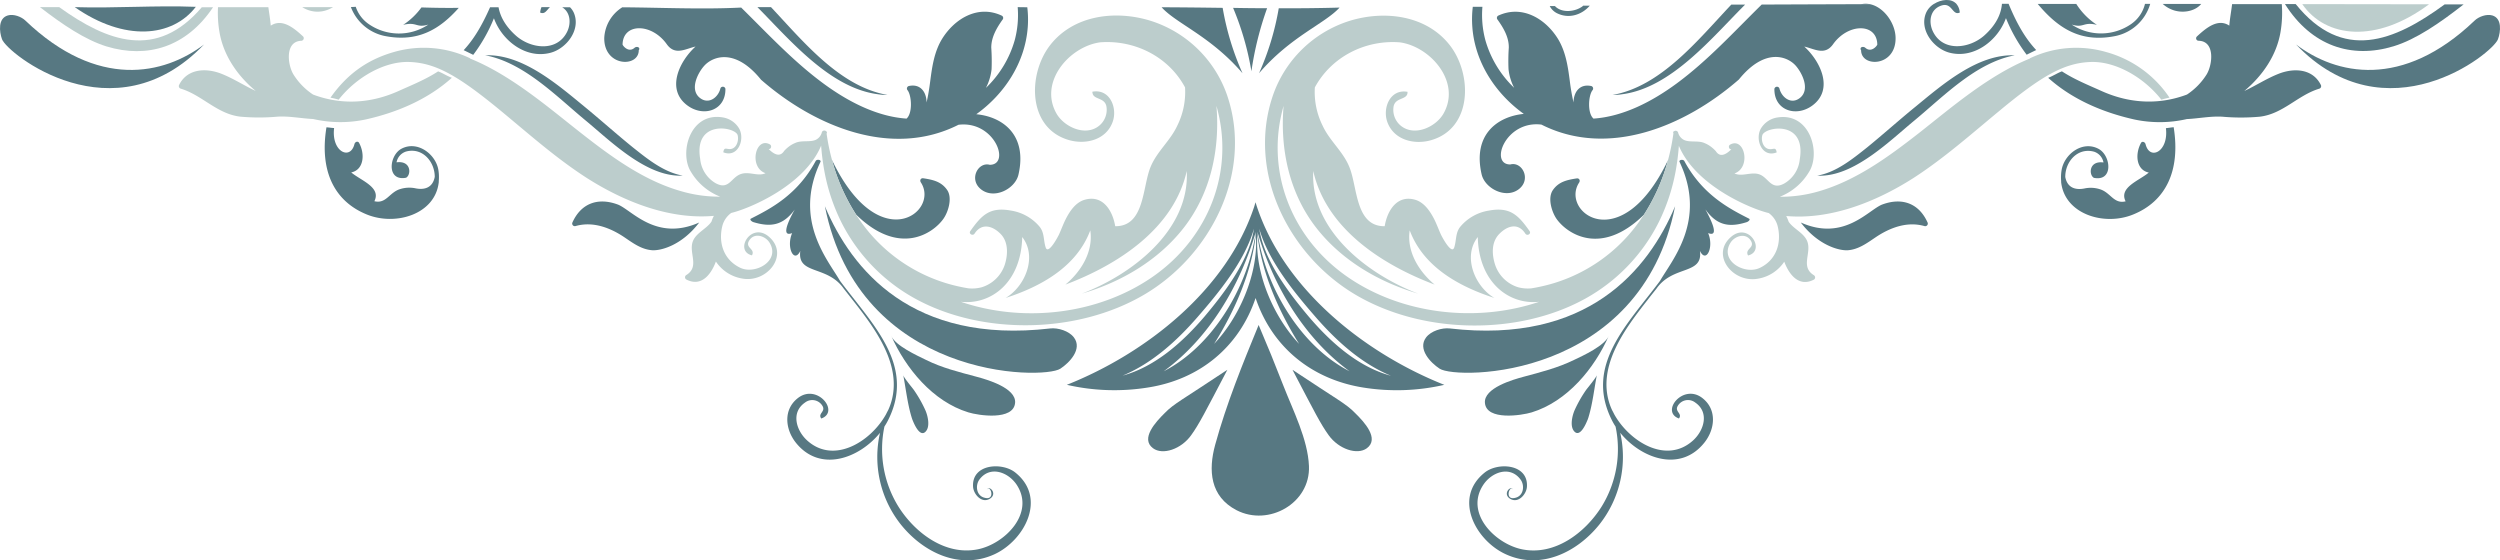 <svg xmlns="http://www.w3.org/2000/svg" viewBox="0 0 955.72 214.17"><defs><style>.cls-1{fill:none;}.cls-2{fill:#577882;}.cls-3{fill:#bccdcc;}</style></defs><g id="Layer_2" data-name="Layer 2"><g id="Layer_1-2" data-name="Layer 1"><g id="top_pattern" data-name="top pattern"><path class="cls-1" d="M480.08,88.63c-6,20.52-17.74,40.55-35.22,53.31,18-9.22,31.08-30.5,34.72-50.32A25.14,25.14,0,0,0,480.08,88.63Z"/><path class="cls-1" d="M480.08,89.59c-1.55,14.6-8.22,29.55-15.94,41.88,9.46-10,16.64-26.19,16-40.27C480.16,90.77,480.14,90.26,480.08,89.59Z"/><path class="cls-1" d="M480.62,91.2c-.62,14.08,6.56,30.29,16,40.27-7.72-12.33-14.39-27.28-15.94-41.88C480.64,90.26,480.62,90.77,480.62,91.2Z"/><path class="cls-1" d="M460.4,121.1c7.27-8.63,16.18-20.24,18.61-31.75a18.32,18.32,0,0,0,.36-1.9c-3.53,12.36-13.37,24.34-21.67,33.88-7.92,9.09-17.29,17.57-28.54,22.27C441.68,140.18,452.15,130.75,460.4,121.1Z"/><path class="cls-1" d="M481.41,87.45c.14.9.26,1.51.36,1.9,2.43,11.51,11.34,23.12,18.61,31.75,8.25,9.65,18.72,19.08,31.24,22.5-11.24-4.7-20.62-13.18-28.54-22.27C494.78,111.79,485,99.81,481.41,87.45Z"/><path class="cls-1" d="M480.7,88.63a27.75,27.75,0,0,0,.5,3c3.64,19.82,16.69,41.1,34.72,50.32C498.44,129.18,486.72,109.15,480.7,88.63Z"/><path class="cls-1" d="M564.94,90.62c-5.9,7.48-1.09,18.95,6.36,23.29-13.48-4.36-27.15-11.88-32.38-25.84-1.22,8.11,3.5,15.75,9.52,20.73C528.58,101.32,507,87.52,502,65.38c-1.2,22.73,21.14,39.69,40.11,46.87-15-4.4-29.2-12.68-38.93-25.13-10.35-13.28-13.92-30-12.52-46.64-7.14,25,3.06,50.34,24,65.07s49.69,18,73.71,9.82C576.91,116.63,565.34,108.08,564.94,90.62Z"/><path class="cls-1" d="M441,105.55C462,90.82,472.16,65.44,465,40.48c1.38,16.6-2.18,33.36-12.53,46.64-9.73,12.45-23.93,20.73-38.93,25.13,19-7.18,41.31-24.14,40.11-46.87-4.95,22.14-26.54,35.94-46.39,43.42,6-5,10.73-12.62,9.51-20.73-5.23,14-18.9,21.48-32.38,25.84,7.45-4.34,12.26-15.81,6.36-23.29-.4,17.46-12,26-23.47,24.75C391.33,123.5,420.12,120.25,441,105.55Z"/><path class="cls-2" d="M389.05,2.73a37.21,37.21,0,0,1-1.14,12.65,40.54,40.54,0,0,1-11,18.21,20.63,20.63,0,0,0,2.16-7.1,76.62,76.62,0,0,0-.12-8.3c0-4.07,2.15-7.65,4.44-10.85A1,1,0,0,0,383,6c-9-4.27-18,1-22.88,8.91-2.95,4.85-3.77,10.45-4.49,16-.12.86-.56,4.65-1.42,8.28,0-3.85-2.25-7.34-6.84-6.29a1,1,0,0,0-.42,1.6c1.56,2,2,8.76-.39,10.84-11.52-.78-22.65-6.69-31.82-13.45-11.48-8.45-21.24-19-31.4-29-14.9.76-30.57,0-45.44-.1A14.66,14.66,0,0,0,231,14.47c-.16,11.11,13.17,11.42,13.19,4.76h0c0-.07.09-.15.13-.23.42-1-1-1.4-1.75-.72C240.23,20.34,238,17.37,238,17c.16-8.25,11.1-8.25,16.9-.1,3.18,4.46,7.11,1.77,11,.89-6.3,5.75-11.37,16.47-3.07,22.56,6.17,4.53,14.6,1.88,14.49-6.37a1,1,0,0,0-1.89-.26c-.83,3.57-4.6,6.44-8,3.6-3.79-3.19-.75-9.31,1.73-12.1,3.14-3.58,11.77-7.11,21.74,5.21l.08.08c20.41,17.8,49.83,30.12,75.43,17.19C380.24,46,386.48,63,378.37,63c-4.41-1.2-8,5.4-3.54,9.21,5,4.26,13.23.09,14.51-5.43,3.49-15.19-6-22.15-16.12-23.11,10.8-7.73,18.64-19.7,19.67-33.17a39.06,39.06,0,0,0-.17-7.72Z"/><path class="cls-2" d="M210.25,2.73H207a6.76,6.76,0,0,0-.5,2.07C208.31,5.62,209,3.85,210.25,2.73Z"/><path class="cls-2" d="M177.26,19.18c1.16.57,3.54,1.71,3.64,1.8a61,61,0,0,0,7.92-14c3.1,8.56,12.16,15.59,21.47,13.24,6.23-1.54,11.92-8.89,9.05-15.4a7,7,0,0,0-1.44-2.05h-3c3.09,1.86,3.49,5.94,2,9.19-3.81,8.07-14.07,6.7-19.74,1.6-3.88-3.48-5.92-7.16-6.57-10.79h-3.24C183.92,10.52,180.81,15.34,177.26,19.18Z"/><path class="cls-2" d="M478.4,27.24a123.34,123.34,0,0,1,6-24.1q-6.51,0-13-.13A108.94,108.94,0,0,1,478.4,27.24Z"/><path class="cls-2" d="M475,28a104,104,0,0,1-7.59-25c-7.83-.1-15.63-.2-23.34-.22C449.64,9,462.8,13.8,475,28Z"/><path class="cls-2" d="M488.85,3.17A103.53,103.53,0,0,1,481.31,28C493.4,13.91,506.45,9.09,512.1,2.9,504.41,3.12,496.65,3.19,488.85,3.17Z"/><path class="cls-2" d="M640.38,78.84c-10.27,24.33-33.41,52.84-86.18,46.72-2.88-.33-7.16.92-9.06,3.49-3.25,4.36,1.66,9.58,5.24,11.91C557,145.24,627.18,145.13,640.38,78.84Z"/><path class="cls-2" d="M719.65,78.15c-5.29,1.93-14.6,14.32-31.23,6.91,6.74,8.88,14.89,10.88,18.12,10.6,4-.36,7.17-2.7,10.45-4.92,5.5-3.71,12.11-6.21,18.74-4.3a1,1,0,0,0,1.2-1.28C733.65,77.74,727.2,75.39,719.65,78.15Z"/><path class="cls-2" d="M828,49c1.11,9-6.18,12.5-7.77,6.15-.23-.92-1.33-1.29-1.77-.48-2.34,4.31-1.81,10.32,3,11.3-3.75,3.14-11.54,5.67-8.86,11-4.62,1.12-5.74-3.49-10-4.68a11.46,11.46,0,0,0-5.7-.25c-3.66.74-6.63-.39-7.37-4.38-.06-5.85,4.72-11.37,11-9.67a5.34,5.34,0,0,1,3.61,4.12c-5.76-.77-5.6,4.94-3.63,5.89,7.55,1.43,6.49-8.6,1.73-11.1C796.05,53.6,789,59,788.09,65.23a17.58,17.58,0,0,0-.13,4.13.76.76,0,0,0,0,.36C789.39,82,804.54,86.49,815.48,82c12.34-5,18.18-16.55,15.49-33.37C829.67,48.76,829,48.9,828,49Z"/><path class="cls-2" d="M748,6.53l0,.35Z"/><path class="cls-2" d="M713.77,56.36c-5.59,4.44-11.82,9.53-19.06,10.78a16.75,16.75,0,0,0,2.19,0c12.92-.71,25.74-13.46,34.94-21.06,11.18-9.24,23.54-22.15,38.38-24.93-14.18-.58-27.68,11.22-37.94,19.63C726,45.89,720,51.28,713.77,56.36Z"/><path class="cls-2" d="M601.71,137.61c-6.14,3-12.64,4.65-19.21,6.41-4,1.07-15.32,4.28-14.83,10,.57,6.86,14,4.81,17.87,3.63,13.61-4.17,24-16.81,29.5-29.31C613.52,132.16,605.1,136,601.71,137.61Z"/><path class="cls-2" d="M585.54,157.66Z"/><path class="cls-2" d="M610.44,143.51a.38.38,0,0,0,0-.24C610.47,143.35,610.45,143.43,610.44,143.51Z"/><path class="cls-2" d="M606.4,149a48,48,0,0,0-4.48,7.89c-.88,2.09-1.95,6.39.11,8.23s4.17-2.79,4.94-4.8c-.2.62-.32,1,.25-.68l.1-.34c1.53-5.07,2.11-10.6,3.12-15.82C610,144.61,606.73,148.53,606.4,149Z"/><path class="cls-2" d="M952.78,5.9c-2.22-.65-5.22.49-6.73,1.94C918.35,34.36,893,28.58,877.75,17,912.29,53,953,20.38,954.94,15,956,12.13,956.55,7,952.78,5.9Z"/><path class="cls-2" d="M481.16,124.24c-6.17,15-12.33,30.19-16.62,45.82-2.65,9.68-2,19.73,8.21,25,12.26,6.3,28.24-2.69,27.65-16.89-.42-10.22-6.13-21.34-9.77-30.71Q486.09,135.75,481.16,124.24Z"/><path class="cls-2" d="M500.4,178.13c.42,10.06-.41-10,0,0Z"/><path class="cls-2" d="M518,157.86c-3.4-3.53-6.8-5.09-23.9-16.49,8.54,16.3,10.69,20.63,13.83,25,3.82,5.33,10.91,7.69,14.59,5C527.45,167.73,521.57,161.33,518,157.86Z"/><path class="cls-2" d="M445.31,157.86c-3.54,3.47-9.42,9.87-4.52,13.5,3.68,2.73,10.77.37,14.59-5,3.15-4.4,5.29-8.73,13.83-25C452.11,152.77,448.71,154.33,445.31,157.86Z"/><path class="cls-2" d="M480.46,78.88s-.11-.27-.47-1.56c-.45,1.4-.48,1.56-.48,1.56-10.49,31.9-41.38,56.19-71.67,68.23a81.13,81.13,0,0,0,31.2,1C458.6,145,473.69,132.69,480,113.93c6.29,18.76,21.38,31,40.94,34.19a81.12,81.12,0,0,0,31.2-1C521.84,135.07,491,110.78,480.46,78.88Zm-51.3,64.72c11.25-4.7,20.62-13.18,28.54-22.27,8.3-9.54,18.14-21.52,21.67-33.88a18.32,18.32,0,0,1-.36,1.9c-2.43,11.51-11.34,23.12-18.61,31.75C452.15,130.75,441.68,140.18,429.16,143.6Zm15.7-1.66c17.48-12.76,29.2-32.79,35.22-53.31a25.14,25.14,0,0,1-.5,3C475.94,111.44,462.89,132.72,444.86,141.94Zm19.28-10.47c7.72-12.33,14.39-27.28,15.94-41.88.06.67.08,1.18.08,1.61C480.78,105.28,473.6,121.49,464.14,131.47ZM480.62,91.2c0-.43,0-.94.08-1.61,1.55,14.6,8.22,29.55,15.94,41.88C487.18,121.49,480,105.28,480.62,91.2Zm.58.42a27.75,27.75,0,0,1-.5-3c6,20.52,17.74,40.55,35.22,53.31C497.89,132.72,484.84,111.44,481.2,91.62Zm50.42,52c-12.52-3.42-23-12.85-31.24-22.5-7.27-8.63-16.18-20.24-18.61-31.75-.1-.39-.22-1-.36-1.9,3.54,12.36,13.37,24.34,21.67,33.88C511,130.42,520.38,138.9,531.62,143.6Z"/><path class="cls-2" d="M603.68,69.8c.55-.85,0-1.73-.91-1.6-3.72.57-6.93,1.27-9.14,4.49-2.06,3-.44,8.3,1.43,11,3.85,5.48,16.83,14.63,33.41-1.62a74,74,0,0,0,9.19-20.84C619.69,98.82,596.36,81,603.68,69.8Z"/><path class="cls-2" d="M639.7,51.05s0,0,0,0c0-.26.07-.55.11-.83A.81.81,0,0,0,639.7,51.05Z"/><path class="cls-2" d="M667.7,84.94c.64-.19,1.61-1,.92-1.36-7.38-3.75-17.7-9-24.71-22-.45-.82-2.22-.49-1.82.34,10.53,22.26-2.84,37.39-7.48,45.45-12.47,16.71-28.94,32.23-18.44,53.2a24.23,24.23,0,0,0,1.44,2.51,41.76,41.76,0,0,1-5.31,30.55C606,203.68,594.36,212.53,581.88,210c-10.23-2.08-22-13.74-14.87-24.6,3.18-4.88,10.23-7.57,14.3-2.05,1.57,2.13,1.22,5.9-1.65,6.85-4.82,1.58-2.55-5.14-1.21-3-.89-1.88-4.15,1.56-1.19,3.44,3.14,2,6.38-1.75,6.48-4.71.41-8.63-11.11-9.3-16.14-5.29-12.23,9.74-3.55,25.93,8,31.22,13.33,6.13,27.22-.66,35.79-11.31a41.57,41.57,0,0,0,8-35.11c7.94,9.8,22.89,15.31,32.11,3.85,4.17-5.16,5-12.75-.76-17.16-7.36-5.66-16.08,5.3-8.9,7.85,1.45-1.91-1.72-2.58-.48-4.76a4.52,4.52,0,0,1,6.7-1.34c5.48,3.77,3.37,10.67-.78,14.46-10.22,9.32-24.35.47-30.15-9.91-.25-.5-.53-1.06-.86-1.66a23.74,23.74,0,0,1-.89-2.21c-5-14.74,6.06-29.17,14.63-40.1,1-1.32,2.13-2.7,3.25-4.13,6.33-9.07,17.87-5.15,16.6-14.42,2.37,4.95,5.47-1.38,3.13-6.81,5.57,2.21-1.13-9-1-9C656.38,86.25,661.1,87,667.7,84.94Z"/><path class="cls-2" d="M820,1.49a13.08,13.08,0,0,1-5.24,7.67A20.26,20.26,0,0,1,792,9.4c4.76,1.42,4.29-1.19,9.64.11a26.31,26.31,0,0,1-7.9-8H779c7.41,8.82,16,15.09,29.85,12.23A17.55,17.55,0,0,0,822,1.49Z"/><path class="cls-2" d="M830.39,3.72c3.68,1.45,8.6.79,11.11-2.21H826.78A11.83,11.83,0,0,0,830.39,3.72Z"/><path class="cls-2" d="M877.62,1.56h-4.1c10.1,16,25.38,21.06,41.54,16.12,8.59-2.62,17.63-8.87,26.76-16h-7.26C915.28,15.82,895.6,23.84,877.62,1.56Z"/><path class="cls-2" d="M852.24,9.8c-4.3-2.86-8.75.76-12.41,4.17a.94.94,0,0,0,.67,1.61c6.4.17,5.33,9.16,3.07,12.87a25.39,25.39,0,0,1-7.51,7.69c-9.07,3.43-20.31,4.15-32.5-1.27-5.21-2.35-10.54-4.48-15.3-7.59h0c-1.78.64-3.1,1.62-5.26,2.47,9.09,8.17,20.7,13.17,32.81,15.9A46.44,46.44,0,0,0,836,45.52c4.51-.21,9-1.17,13.54-.91a80,80,0,0,0,14.35,0c8.91-1.06,14.5-8.22,22.78-10.72a1,1,0,0,0,.57-1.4c-3.08-6.21-10.16-6.61-16.08-4.31-4.61,1.8-8.74,4.54-13.2,6.61,7.18-6,12.36-13.8,13.84-22.46a43.86,43.86,0,0,0,.5-10.76l-19,0C853,4.27,852.45,7,852.24,9.8Z"/><path class="cls-3" d="M826.26,38.1a29.27,29.27,0,0,1,3.12-.76,42.77,42.77,0,0,0-24.27-17.46A41.05,41.05,0,0,0,776,22.3a.35.35,0,0,0,0,.08c-15.72,6.32-30.32,19-42.28,28.38-11.53,9-24,18.2-38.32,22.35a51.66,51.66,0,0,1-15,2.11,22.66,22.66,0,0,0,11.15-9.46c4.61-7.19.48-22.81-12-20.86a8.9,8.9,0,0,0-6.45,4.36c-2.25,4.17.55,11.19,6.11,9-.32-1.82-.82-1.38-2.1-1.25-2.83.3-4-3-3.41-5.27.77-3.22,16.87-6.14,14.34,9.09a12,12,0,0,1-5.86,9.27c-4.91,2.76-6-1.86-9.22-3.29s-6.85.93-9.89-.51c6.5-2.27,3.84-14.13-1.68-11-.8.43-.49,1.86.48,1.76-2.61,2.62-4.57,2.84-5.93.73a13.65,13.65,0,0,0-1.86-1.7,10.61,10.61,0,0,0-2.36-1.35c-2.42-1.14-5.6-.19-7.86-1.2a4.38,4.38,0,0,1-2.35-2.91,1,1,0,0,0-1.69-.3c0,.28-.08.57-.11.83a82.12,82.12,0,0,1-2.06,10.1A74,74,0,0,1,628.47,82a62.21,62.21,0,0,1-40.38,27.74c-.88.19-1.77.34-2.67.49a14.41,14.41,0,0,1-5-.4,13.43,13.43,0,0,1-8.82-8.51c-1.27-3.88-1.58-8.66,1.53-11.86s7.25-4.43,10-.13c.7,1,2.3.09,1.64-.95-4.33-6.11-7.43-9.39-15.61-7.87a17.87,17.87,0,0,0-10.82,6.06c-2,2.38-1.5,5.19-2.4,8-1,3.09-4.87-4.39-5.14-5-.85-1.89-1.56-3.85-2.49-5.72-1.54-3-3.79-6.45-7.29-7.48-6.93-2-10.68,4.1-11.67,10.11-11.27.12-10.36-15-13.5-22.61-2.42-6-7.54-10-10.2-15.77a28.94,28.94,0,0,1-3-14.69C509,21.7,521.9,15.16,535.15,16.19c11.67,1.6,23.53,15.14,16.71,27.19-2.91,5.14-11,8.9-16.24,4.77A7.85,7.85,0,0,1,532.71,41c.47-3.83,5-2.7,5.35-5.39,0-.17,0-.32.06-.5-6.67-1.23-9.67,6.17-7.77,11.5,2.46,6.88,10.2,8.82,16.67,7,15.92-4.53,15.86-25.11,7.3-36.23-9-11.63-25.07-13.53-38.4-9.4a45.43,45.43,0,0,0-29.37,28.71c-9.9,29.37,6.26,61.12,31.92,76.14,25.36,14.85,61.58,15.59,87.36,1.45A68.46,68.46,0,0,0,634.2,84.78a74,74,0,0,0,6.35-19.19,90.69,90.69,0,0,0,1.26-9.86c6.49,15.52,28,24.25,34.36,25.72a8.85,8.85,0,0,1,3.45,5.16c1.52,6.43-.63,12.87-6.91,15.82-5.75,2.72-15.46-2.71-11.16-9.64,1.56-2.49,5.5-3.86,7.54-1.12,2.3,3.12-2.27,3.29-.84,6,7-1.69.27-13.15-6.62-7-7.73,6.88.87,17.67,10.47,15.86a15,15,0,0,0,10-6.49c1.87,5,5.62,9.82,11.37,6.84a1,1,0,0,0,0-1.64c-5.54-3.37-.48-8.88-2.8-13.48-1.49-2.93-5.16-4.4-6.89-7a14.43,14.43,0,0,0-.93-2.18c16.58,1.48,33.9-5.09,48.77-14.61,11.65-7.55,21.94-16.69,32.65-25.53C780.38,29.07,789.1,24,799.4,23.69,808.52,23.43,819.27,29.23,826.26,38.1ZM514.7,105.55c-20.94-14.73-31.14-40.11-24-65.07-1.4,16.6,2.17,33.36,12.52,46.64,9.73,12.45,23.93,20.73,38.93,25.13-19-7.18-41.31-24.14-40.11-46.87,4.95,22.14,26.54,35.94,46.4,43.42-6-5-10.74-12.62-9.52-20.73,5.23,14,18.9,21.48,32.38,25.84-7.45-4.34-12.26-15.81-6.36-23.29.4,17.46,12,26,23.47,24.75C564.39,123.5,535.6,120.25,514.7,105.55Z"/><path class="cls-3" d="M880.12,1.57c9,13,28.25,15.12,48.46.07Z"/><path class="cls-2" d="M616.49,36.29a20.7,20.7,0,0,0,3.72-.27c18.8-2.48,34.36-21.77,46.92-34.25l-5.28,0C649,15.39,635,33,616.49,36.29Z"/><path class="cls-2" d="M605,2.4c-2.84,2.15-8,2.68-10.55-.07l-2,0A6.21,6.21,0,0,0,595.11,5c4.56,2.34,9.59.71,12.64-2.83l-2.56,0Z"/><path class="cls-2" d="M758.62,13.52c-5.67,5.1-15.93,6.47-19.74-1.6-1.71-3.67-1-8.41,3.31-9.8,4.13-1.34,4.15,4,7,2.68a5.53,5.53,0,0,0-1.27-3.29h-8.62a7.73,7.73,0,0,0-2.92,3.26c-2.88,6.51,2.81,13.86,9,15.4,9.31,2.35,18.37-4.68,21.47-13.24a60.72,60.72,0,0,0,7.93,14c.08-.09,2.47-1.23,3.63-1.8-3.72-4-7-9.11-10.51-17.58,0,0,0-.07,0-.11h-2.58C765,5.52,762.94,9.64,758.62,13.52Z"/><path class="cls-2" d="M739.31,1.52h8.62C746-.71,742.12-.3,739.31,1.52Z"/><path class="cls-2" d="M711.63,1.59h3.17A7.87,7.87,0,0,0,711.63,1.59Z"/><path class="cls-2" d="M711.58,1.6h0q-19.05.06-38.1.14C662.92,12.11,652.87,23.14,641,31.89c-9.17,6.76-20.3,12.67-31.82,13.45-2.42-2.08-1.95-8.86-.39-10.84a1,1,0,0,0-.42-1.6c-4.58-1-6.8,2.44-6.83,6.29a82.27,82.27,0,0,1-1.43-8.28c-.72-5.52-1.54-11.12-4.49-16C590.74,7,581.75,1.76,572.71,6a1,1,0,0,0-.35,1.31c2.29,3.2,4.48,6.78,4.44,10.85a74.15,74.15,0,0,0-.11,8.3,20.19,20.19,0,0,0,2.15,7.1,40.54,40.54,0,0,1-11-18.21,37.23,37.23,0,0,1-1.13-12.74l-3.68,0a39.46,39.46,0,0,0-.17,7.76c1,13.47,8.87,25.44,19.67,33.17-10.09,1-19.61,7.92-16.12,23.11,1.27,5.52,9.54,9.69,14.51,5.43,4.44-3.81.87-10.41-3.54-9.21-8.11.06-1.87-16.92,11.89-15.24,25.6,12.93,55,.61,75.43-17.19l.08-.08c10-12.32,18.6-8.79,21.74-5.21C689,28,692,34.14,688.22,37.33c-3.37,2.84-7.14,0-8-3.6a1,1,0,0,0-1.89.26c-.11,8.25,8.32,10.9,14.49,6.37,8.3-6.09,3.23-16.81-3.06-22.56,3.91.88,7.83,3.57,11-.89,5.8-8.15,16.76-8.15,16.91.1,0,.36-2.22,3.33-4.57,1.27-.77-.68-2.17-.32-1.75.72,0,.08.1.16.13.23h0c0,6.66,13.34,6.35,13.18-4.76-.08-5.67-4.57-11.85-9.89-12.89h-3.22Z"/><path class="cls-2" d="M410.58,129.05c-1.9-2.57-6.18-3.82-9.06-3.49-52.77,6.12-75.9-22.39-86.18-46.72,13.2,66.29,83.37,66.4,90,62.12C408.92,138.63,413.83,133.41,410.58,129.05Z"/><path class="cls-2" d="M267.3,85.06c-16.63,7.41-25.94-5-31.23-6.91-7.55-2.76-14-.41-17.28,7a1,1,0,0,0,1.2,1.28c6.62-1.91,13.24.59,18.74,4.3,3.28,2.22,6.4,4.56,10.45,4.92C252.42,95.94,260.56,93.94,267.3,85.06Z"/><path class="cls-2" d="M167.63,65.23c-.87-6.21-8-11.63-14.14-8.38-4.76,2.5-5.82,12.53,1.73,11.1,2-1,2.13-6.66-3.63-5.89a5.34,5.34,0,0,1,3.61-4.12c6.26-1.7,11,3.82,11,9.67-.74,4-3.71,5.12-7.36,4.38a11.54,11.54,0,0,0-5.72.25c-4.28,1.19-5.4,5.8-10,4.68,2.69-5.33-5.1-7.86-8.85-11,4.82-1,5.35-7,3-11.3-.44-.81-1.54-.44-1.77.48-1.59,6.35-8.89,2.86-7.77-6.15-1-.05-1.64-.19-2.93-.28C122.06,65.49,127.9,77,140.24,82c10.94,4.45,26.1,0,27.49-12.32a.9.9,0,0,0,0-.36A17.58,17.58,0,0,0,167.63,65.23Z"/><path class="cls-2" d="M223.44,40.77c-10.26-8.41-23.76-20.21-37.94-19.63,14.84,2.78,27.19,15.69,38.39,24.93,9.19,7.6,22,20.35,34.93,21.06a16.75,16.75,0,0,0,2.19,0c-7.23-1.25-13.47-6.34-19.06-10.78C235.68,51.28,229.68,45.89,223.44,40.77Z"/><path class="cls-2" d="M370.18,157.66Z"/><path class="cls-2" d="M388.06,154c.48-5.73-10.86-8.94-14.84-10-6.57-1.76-13.07-3.36-19.21-6.41-3.38-1.66-11.81-5.45-13.33-9.26,5.55,12.5,15.88,25.14,29.5,29.31C374,158.84,387.48,160.89,388.06,154Z"/><path class="cls-2" d="M345.28,143.51c0-.08,0-.16,0-.24A.38.38,0,0,0,345.28,143.51Z"/><path class="cls-2" d="M353.69,165.15c2.06-1.84,1-6.14.11-8.23a48,48,0,0,0-4.48-7.89c-.33-.5-3.62-4.42-4-5.52,1,5.22,1.6,10.75,3.12,15.82,0-.07,0,0,.1.34.57,1.69.45,1.3.24.67C349.52,162.35,351.63,167,353.69,165.15Z"/><path class="cls-2" d="M78,17C62.76,28.58,37.38,34.36,9.68,7.84,8.17,6.39,5.16,5.25,3,5.9-.82,7-.27,12.13.77,15,2.72,20.38,43.43,53,78,17Z"/><path class="cls-2" d="M360.66,83.64c1.87-2.65,3.49-8,1.43-11-2.21-3.22-5.42-3.92-9.14-4.49-.93-.13-1.46.75-.91,1.6,7.32,11.2-16,29-34-8.62A74,74,0,0,0,327.25,82C343.83,98.27,356.81,89.12,360.66,83.64Z"/><path class="cls-2" d="M316,51.05a.81.81,0,0,0-.13-.8c0,.28.08.57.11.83C316,51.07,316,51.07,316,51.05Z"/><path class="cls-2" d="M388.12,180.63c-5-4-16.54-3.34-16.14,5.29.1,3,3.34,6.7,6.48,4.71,3-1.88-.3-5.32-1.19-3.44,1.34-2.13,3.61,4.59-1.21,3-2.87-.95-3.22-4.72-1.65-6.85,4.07-5.52,11.12-2.83,14.3,2.05,7.08,10.86-4.64,22.52-14.87,24.6-12.48,2.53-24.11-6.32-30.42-16.38a41.76,41.76,0,0,1-5.31-30.55,24.23,24.23,0,0,0,1.44-2.51c10.51-21-6-36.49-18.44-53.2-4.64-8.06-18-23.19-7.47-45.45.39-.83-1.38-1.16-1.82-.34-7,13-17.34,18.26-24.72,22-.69.35.29,1.17.92,1.36,6.6,2,11.32,1.31,15.8-4.81.09-.08-6.61,11.17-1,9-2.34,5.43.76,11.76,3.13,6.81-1.27,9.27,10.27,5.35,16.6,14.42,1.12,1.43,2.22,2.81,3.25,4.13,8.57,10.93,19.63,25.36,14.63,40.1a23.74,23.74,0,0,1-.89,2.21c-.33.6-.61,1.16-.86,1.66-5.8,10.38-19.93,19.23-30.15,9.91-4.15-3.79-6.26-10.69-.78-14.46a4.52,4.52,0,0,1,6.7,1.34c1.24,2.18-1.93,2.85-.48,4.76,7.19-2.55-1.54-13.51-8.9-7.85-5.73,4.41-4.92,12-.77,17.16,9.23,11.46,24.18,5.95,32.12-3.85a41.57,41.57,0,0,0,8,35.11c8.57,10.65,22.46,17.44,35.79,11.31C391.67,206.56,400.35,190.37,388.12,180.63Z"/><path class="cls-2" d="M161.11,2.84a26.56,26.56,0,0,1-7,6.67c5.35-1.3,4.88,1.31,9.64-.11a20.26,20.26,0,0,1-22.85-.24A13,13,0,0,1,136,2.6l-1.86.1a17.63,17.63,0,0,0,12.68,11C159.88,16.4,168.27,11,175.39,3,170.63,3.07,165.87,3,161.11,2.84Z"/><path class="cls-3" d="M294.09,90.62c-6.89-6.14-13.63,5.32-6.62,7,1.43-2.67-3.14-2.84-.84-6,2-2.74,6-1.37,7.54,1.12,4.3,6.93-5.41,12.36-11.16,9.64-6.28-3-8.43-9.39-6.91-15.82a8.85,8.85,0,0,1,3.45-5.16c6.34-1.47,27.87-10.2,34.36-25.72a90.69,90.69,0,0,0,1.26,9.86,73.62,73.62,0,0,0,6.36,19.19,68.38,68.38,0,0,0,28.36,29.45c25.77,14.14,62,13.4,87.36-1.45,25.66-15,41.82-46.77,31.92-76.14A45.41,45.41,0,0,0,439.8,7.93c-13.32-4.13-29.41-2.23-38.4,9.4-8.56,11.12-8.62,31.7,7.29,36.23,6.48,1.83,14.23-.11,16.68-7,1.9-5.33-1.1-12.73-7.77-11.5,0,.18,0,.33.06.5.38,2.69,4.87,1.56,5.35,5.39a7.85,7.85,0,0,1-2.91,7.19c-5.22,4.13-13.33.37-16.24-4.77-6.81-12.05,5-25.59,16.71-27.19,13.25-1,26.18,5.51,32.46,17.23a28.94,28.94,0,0,1-3,14.69c-2.66,5.75-7.78,9.81-10.2,15.77-3.14,7.65-2.23,22.73-13.5,22.61-1-6-4.74-12.12-11.67-10.11-3.5,1-5.75,4.44-7.29,7.48-.93,1.87-1.64,3.83-2.49,5.72-.27.61-4.15,8.09-5.14,5-.9-2.8-.4-5.61-2.4-8a17.87,17.87,0,0,0-10.81-6.06c-8.19-1.52-11.29,1.76-15.62,7.87-.66,1,.94,1.94,1.64.95,2.76-4.3,7-2.95,10,.13s2.8,8,1.52,11.86a13.43,13.43,0,0,1-8.82,8.51,14.41,14.41,0,0,1-5,.4c-.9-.15-1.79-.3-2.67-.49A62.21,62.21,0,0,1,327.25,82a74,74,0,0,1-9.19-20.84A82.12,82.12,0,0,1,316,51.08c0-.26-.07-.55-.11-.83a1,1,0,0,0-1.7.3,4.34,4.34,0,0,1-2.34,2.91c-2.26,1-5.44.06-7.86,1.2A10.61,10.61,0,0,0,301.63,56a13.65,13.65,0,0,0-1.86,1.7c-1.35,2.11-3.32,1.89-5.92-.73,1,.1,1.27-1.33.47-1.76-5.52-3.09-8.18,8.77-1.67,11-3,1.44-6.53-1-9.9.51s-4.31,6-9.22,3.29a12,12,0,0,1-5.86-9.27C265.14,45.56,281.24,48.48,282,51.7c.56,2.24-.57,5.57-3.4,5.27-1.28-.13-1.77-.57-2.1,1.25,5.56,2.23,8.36-4.79,6.11-9a8.92,8.92,0,0,0-6.45-4.36c-12.45-1.95-16.58,13.67-12,20.86a22.66,22.66,0,0,0,11.15,9.46,51.66,51.66,0,0,1-15-2.11C246,69,233.52,59.8,222,50.76,210,41.37,195.42,28.7,179.7,22.38l.05-.08a41.05,41.05,0,0,0-29.14-2.42c-8.93,2.57-17.21,7.41-24.27,17.46a28.7,28.7,0,0,1,3.12.76c7-8.87,17.75-14.67,26.86-14.41,10.3.3,19,5.38,35.16,18.69,10.71,8.84,21,18,32.65,25.53C239,77.43,256.32,84,272.91,82.52A13.5,13.5,0,0,0,272,84.7c-1.73,2.61-5.4,4.08-6.89,7-2.32,4.6,2.74,10.11-2.8,13.48a1,1,0,0,0,0,1.64c5.75,3,9.5-1.81,11.37-6.84a15,15,0,0,0,10,6.49C293.22,108.29,301.82,97.5,294.09,90.62Zm96.69,0c5.9,7.48,1.09,18.95-6.36,23.29,13.48-4.36,27.15-11.88,32.38-25.84,1.22,8.11-3.5,15.75-9.51,20.73,19.85-7.48,41.44-21.28,46.39-43.42,1.2,22.73-21.13,39.69-40.11,46.87,15-4.4,29.2-12.68,38.93-25.13,10.35-13.28,13.91-30,12.53-46.64,7.13,25-3.07,50.34-24,65.07s-49.69,18-73.71,9.82C378.81,116.63,390.38,108.08,390.78,90.62Z"/><path class="cls-2" d="M28.58,2.73C47.6,16,65.87,14.3,74.86,2.61,59.29,2,44.1,3.21,28.58,2.73Z"/><path class="cls-3" d="M22.64,2.73H15.28c8.66,6.69,17.22,12.46,25.38,15,15.76,4.82,30.69.16,40.78-14.95h-4.3C59.88,23,41.1,16,22.64,2.73Z"/><path class="cls-3" d="M125.33,3.72a11.8,11.8,0,0,0,2-1H115.53A10.74,10.74,0,0,0,125.33,3.72Z"/><path class="cls-3" d="M167.48,27.29h0c-4.76,3.11-10.09,5.24-15.31,7.59-12.18,5.42-23.41,4.7-32.49,1.27a25.25,25.25,0,0,1-7.5-7.69c-2.27-3.71-3.33-12.7,3.06-12.87a1,1,0,0,0,.67-1.61c-3.66-3.41-8.11-7-12.41-4.17-.18-2.4-.6-4.73-.91-7.07H83.34a43.05,43.05,0,0,0,.57,9.58C85.39,21,90.57,28.79,97.75,34.77c-4.46-2.07-8.59-4.81-13.2-6.61-5.92-2.3-13-1.9-16.08,4.31a1,1,0,0,0,.57,1.4c8.28,2.5,13.88,9.66,22.78,10.72a80.09,80.09,0,0,0,14.36,0c4.51-.26,9,.7,13.54.91a46.4,46.4,0,0,0,20.21.14c12.11-2.73,23.72-7.73,32.81-15.9C170.59,28.91,169.26,27.93,167.48,27.29Z"/><path class="cls-2" d="M294.75,2.73h-5.2c12.39,12.48,27.63,30.87,46,33.29a20.6,20.6,0,0,0,3.72.27C321.11,33.12,307.36,16.18,294.75,2.73Z"/></g></g></g></svg>